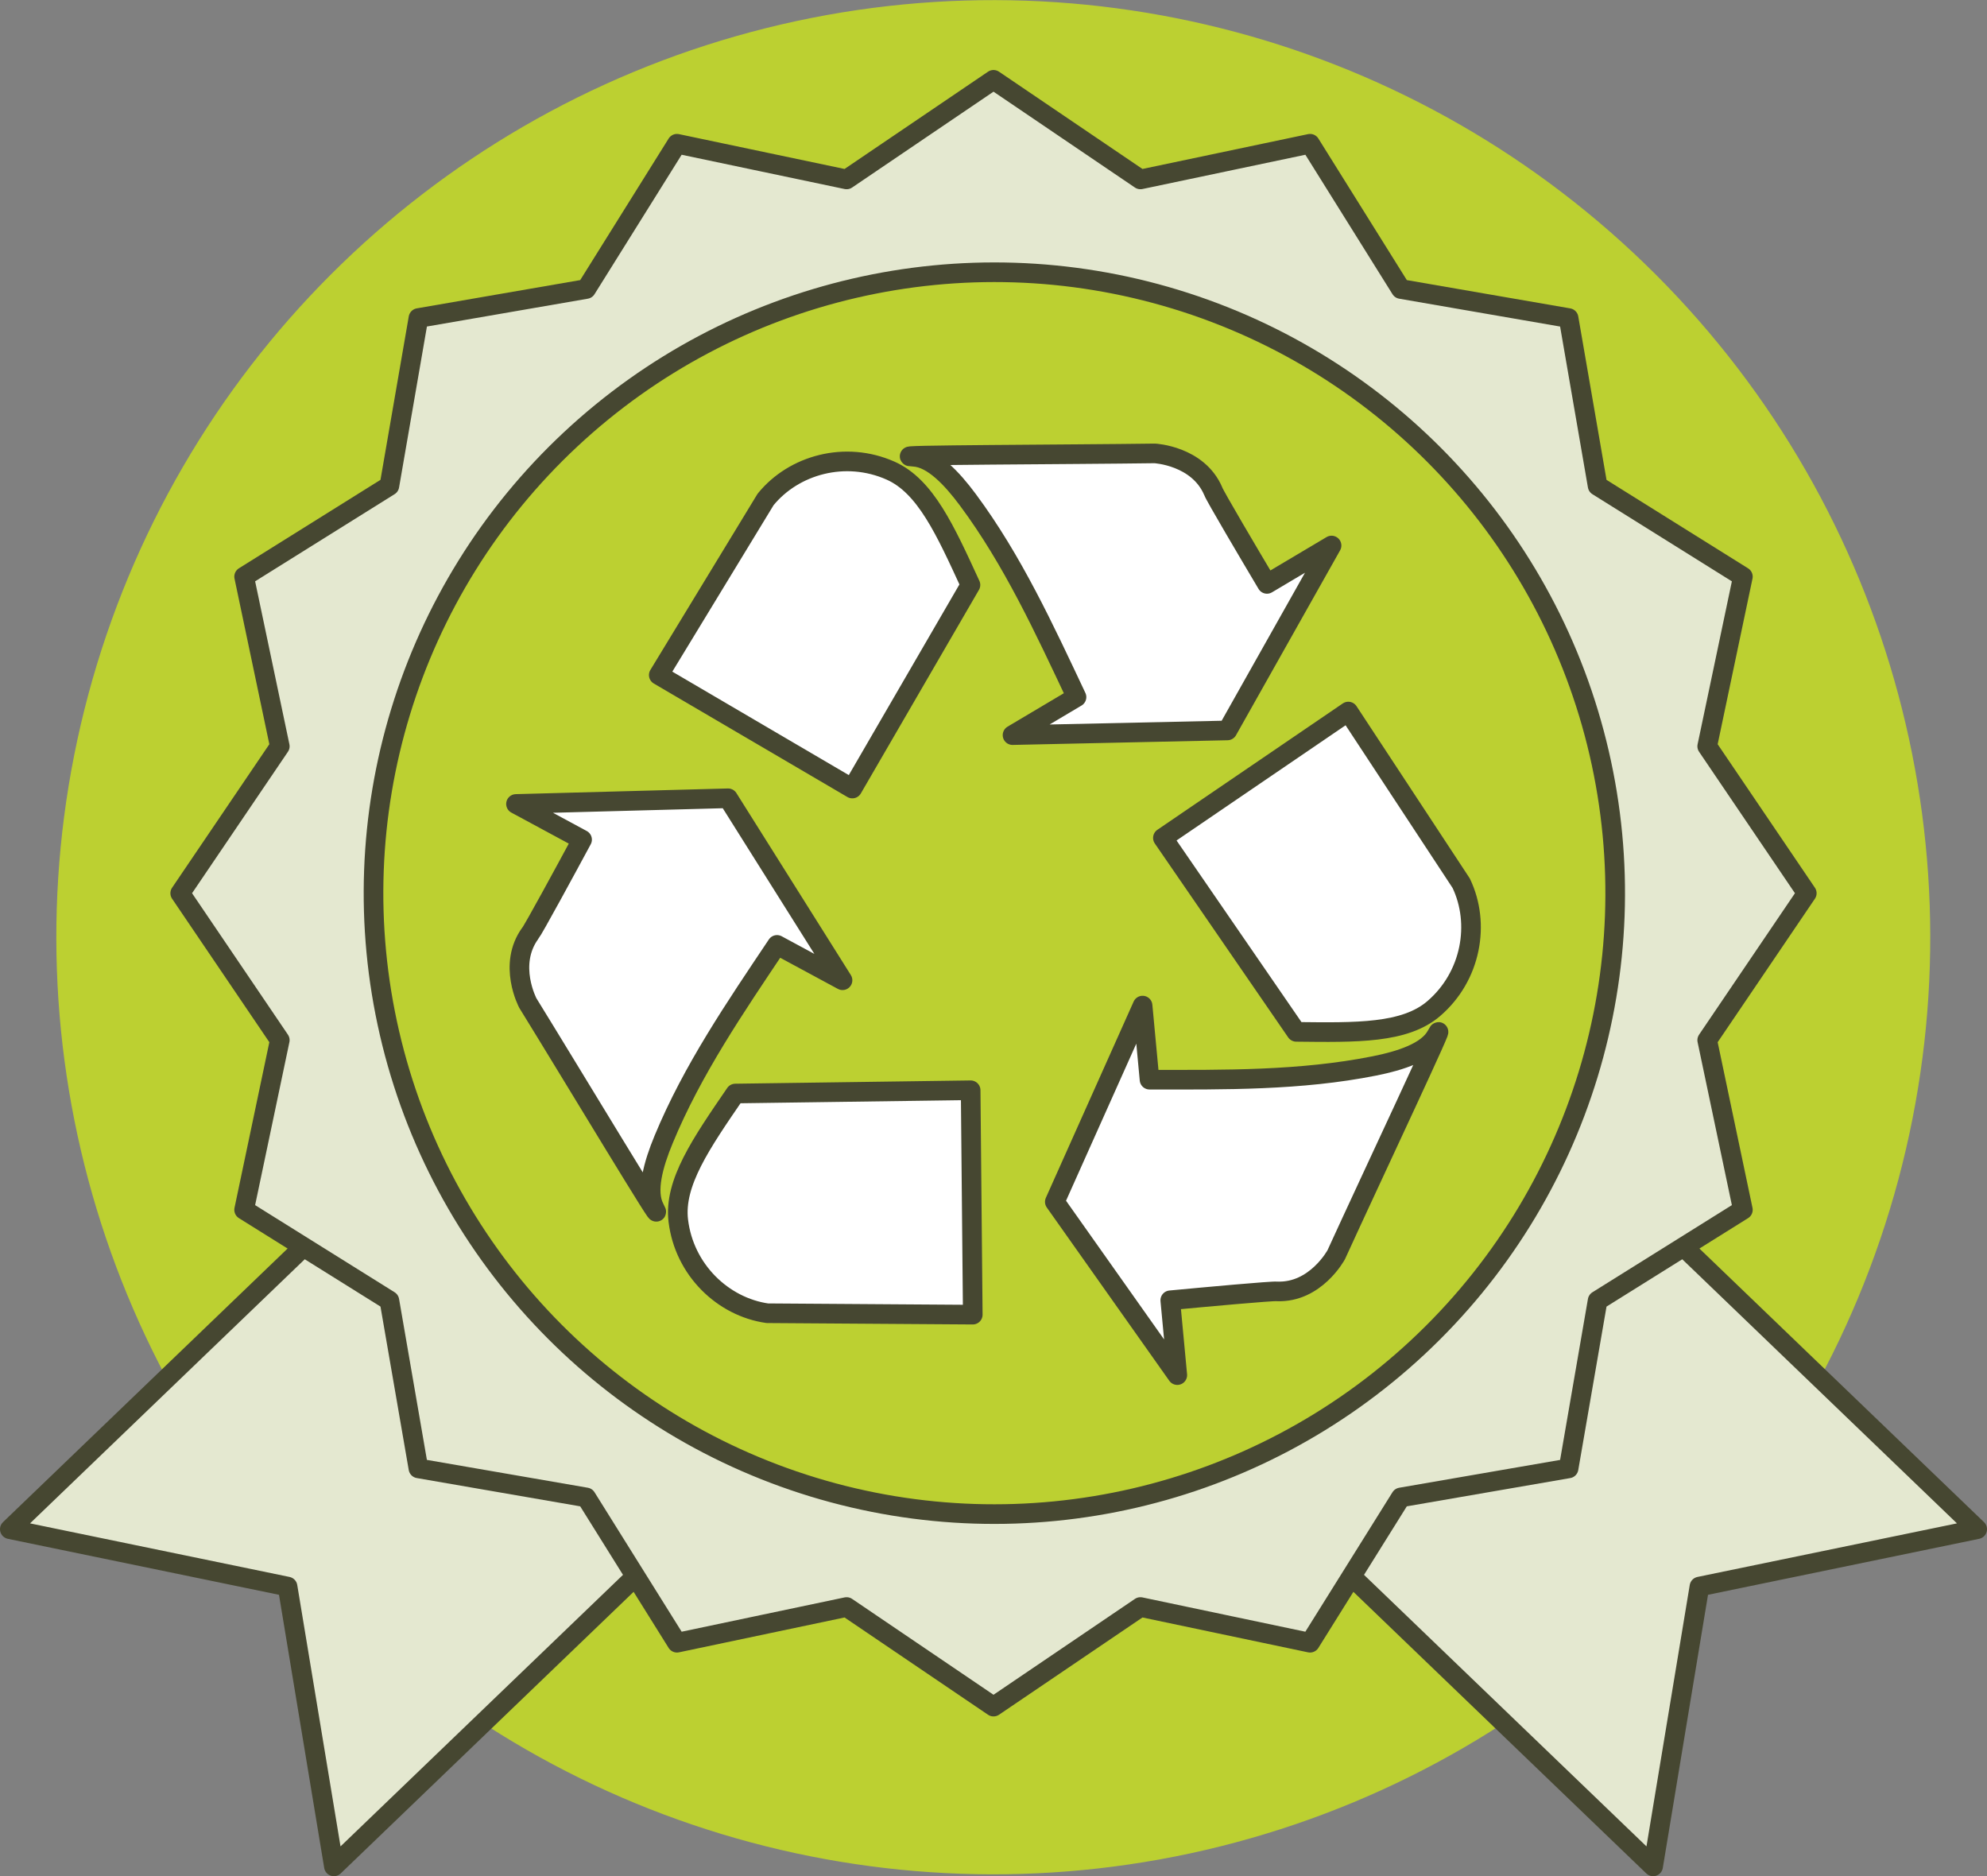 <?xml version="1.0" encoding="utf-8"?>
<!-- Generator: Adobe Illustrator 22.0.1, SVG Export Plug-In . SVG Version: 6.00 Build 0)  -->
<svg version="1.1" id="Слой_1" xmlns="http://www.w3.org/2000/svg" xmlns:xlink="http://www.w3.org/1999/xlink" x="0px" y="0px"
	 viewBox="0 0 75.959 71.713" style="enable-background:new 0 0 75.959 71.713;" xml:space="preserve">
<rect x="0" y="0" width="75.959" height="71.713" fill="#808080" stroke="none"/>
<style type="text/css">
	.st0{fill-rule:evenodd;clip-rule:evenodd;fill:#BCD031;}
	
		.st1{fill-rule:evenodd;clip-rule:evenodd;fill:#E4E8D0;stroke:#464731;stroke-width:0.75;stroke-linecap:round;stroke-linejoin:round;stroke-miterlimit:22.926;}
	
		.st2{fill-rule:evenodd;clip-rule:evenodd;fill:#BCD031;stroke:#464731;stroke-width:0.75;stroke-linecap:round;stroke-linejoin:round;stroke-miterlimit:22.926;}
	
		.st3{fill-rule:evenodd;clip-rule:evenodd;fill:#FFFFFF;stroke:#464731;stroke-width:0.75;stroke-linecap:round;stroke-linejoin:round;stroke-miterlimit:22.926;}
</style>
<ellipse transform="matrix(0.707 -0.707 0.707 0.707 -14.207 37.348)" class="st0" cx="37.98" cy="35.823" rx="35.823" ry="35.823"/>
<g>
	<g>
		<polygon class="st1" points="20.717,38.896 33.106,51.784 12.764,71.338 10.993,60.642 
			0.375,58.45 		"/>
		<polygon class="st1" points="55.242,38.896 42.853,51.784 63.195,71.338 64.966,60.642 
			75.584,58.45 		"/>
	</g>
	<polygon class="st1" points="37.98,3.051 43.596,6.858 50.081,5.494 53.551,11.047 
		59.964,12.157 61.073,18.571 66.627,22.041 65.263,28.525 69.07,34.141 65.263,39.757 
		66.627,46.242 61.073,49.712 59.964,56.126 53.55,57.235 50.08,62.789 
		43.596,61.424 37.98,65.231 32.364,61.424 25.879,62.789 22.409,57.235 
		15.995,56.125 14.886,49.711 9.332,46.242 10.696,39.757 6.889,34.141 10.696,28.525 
		9.332,22.04 14.886,18.57 15.996,12.156 22.409,11.047 25.879,5.494 32.364,6.858 
			"/>
	
		<ellipse transform="matrix(0.292 -0.957 0.957 0.292 -5.751 60.517)" class="st2" cx="37.98" cy="34.141" rx="23.72" ry="23.72"/>
</g>
<path class="st3" d="M25.183,25.802l7.4,4.338c1.505-2.594,3.011-5.188,4.516-7.782
	c-0.963-2.093-1.719-3.774-3.052-4.368c-1.731-0.771-3.703-0.226-4.781,1.102
	L25.183,25.802L25.183,25.802z M37.187,50.249l-0.081-8.577
	c-2.999,0.041-5.998,0.083-8.997,0.125c-1.301,1.901-2.354,3.414-2.179,4.863
	c0.228,1.881,1.708,3.293,3.402,3.535L37.187,50.249L37.187,50.249z M29.704,36.116
	c-1.597,2.387-3.234,4.775-4.335,7.438c-0.392,0.947-0.686,1.984-0.348,2.621
	c0.625,1.18-3.229-5.224-4.843-7.836c0,0-0.781-1.465,0.092-2.665
	c0.116-0.136,1.348-2.406,1.982-3.581l-2.527-1.364l8.108-0.217l4.375,6.956
	L29.704,36.116L29.704,36.116z M51.543,27.197l-7.088,4.83
	c1.7,2.471,3.4,4.942,5.099,7.413c2.304,0.026,4.146,0.062,5.254-0.888
	c1.438-1.234,1.79-3.249,1.051-4.793L51.543,27.197L51.543,27.197z
	 M43.944,41.268c2.872,0.003,5.767,0.038,8.593-0.525
	c1.005-0.2,2.03-0.531,2.373-1.165c0.634-1.175-2.552,5.586-3.828,8.379
	c0,0-0.785,1.463-2.267,1.403c-0.177-0.022-2.749,0.215-4.078,0.34l0.269,2.86
	l-4.683-6.623l3.356-7.501L43.944,41.268L43.944,41.268z M41.153,26.645
	c-1.227-2.597-2.435-5.228-4.153-7.541c-0.611-0.823-1.35-1.608-2.069-1.646
	c-1.333-0.07,6.141-0.085,9.211-0.128c0,0,1.659,0.083,2.239,1.448
	c0.056,0.17,1.371,2.392,2.053,3.54l2.469-1.467l-3.98,7.068l-8.216,0.179
	L41.153,26.645z"/>
</svg>
